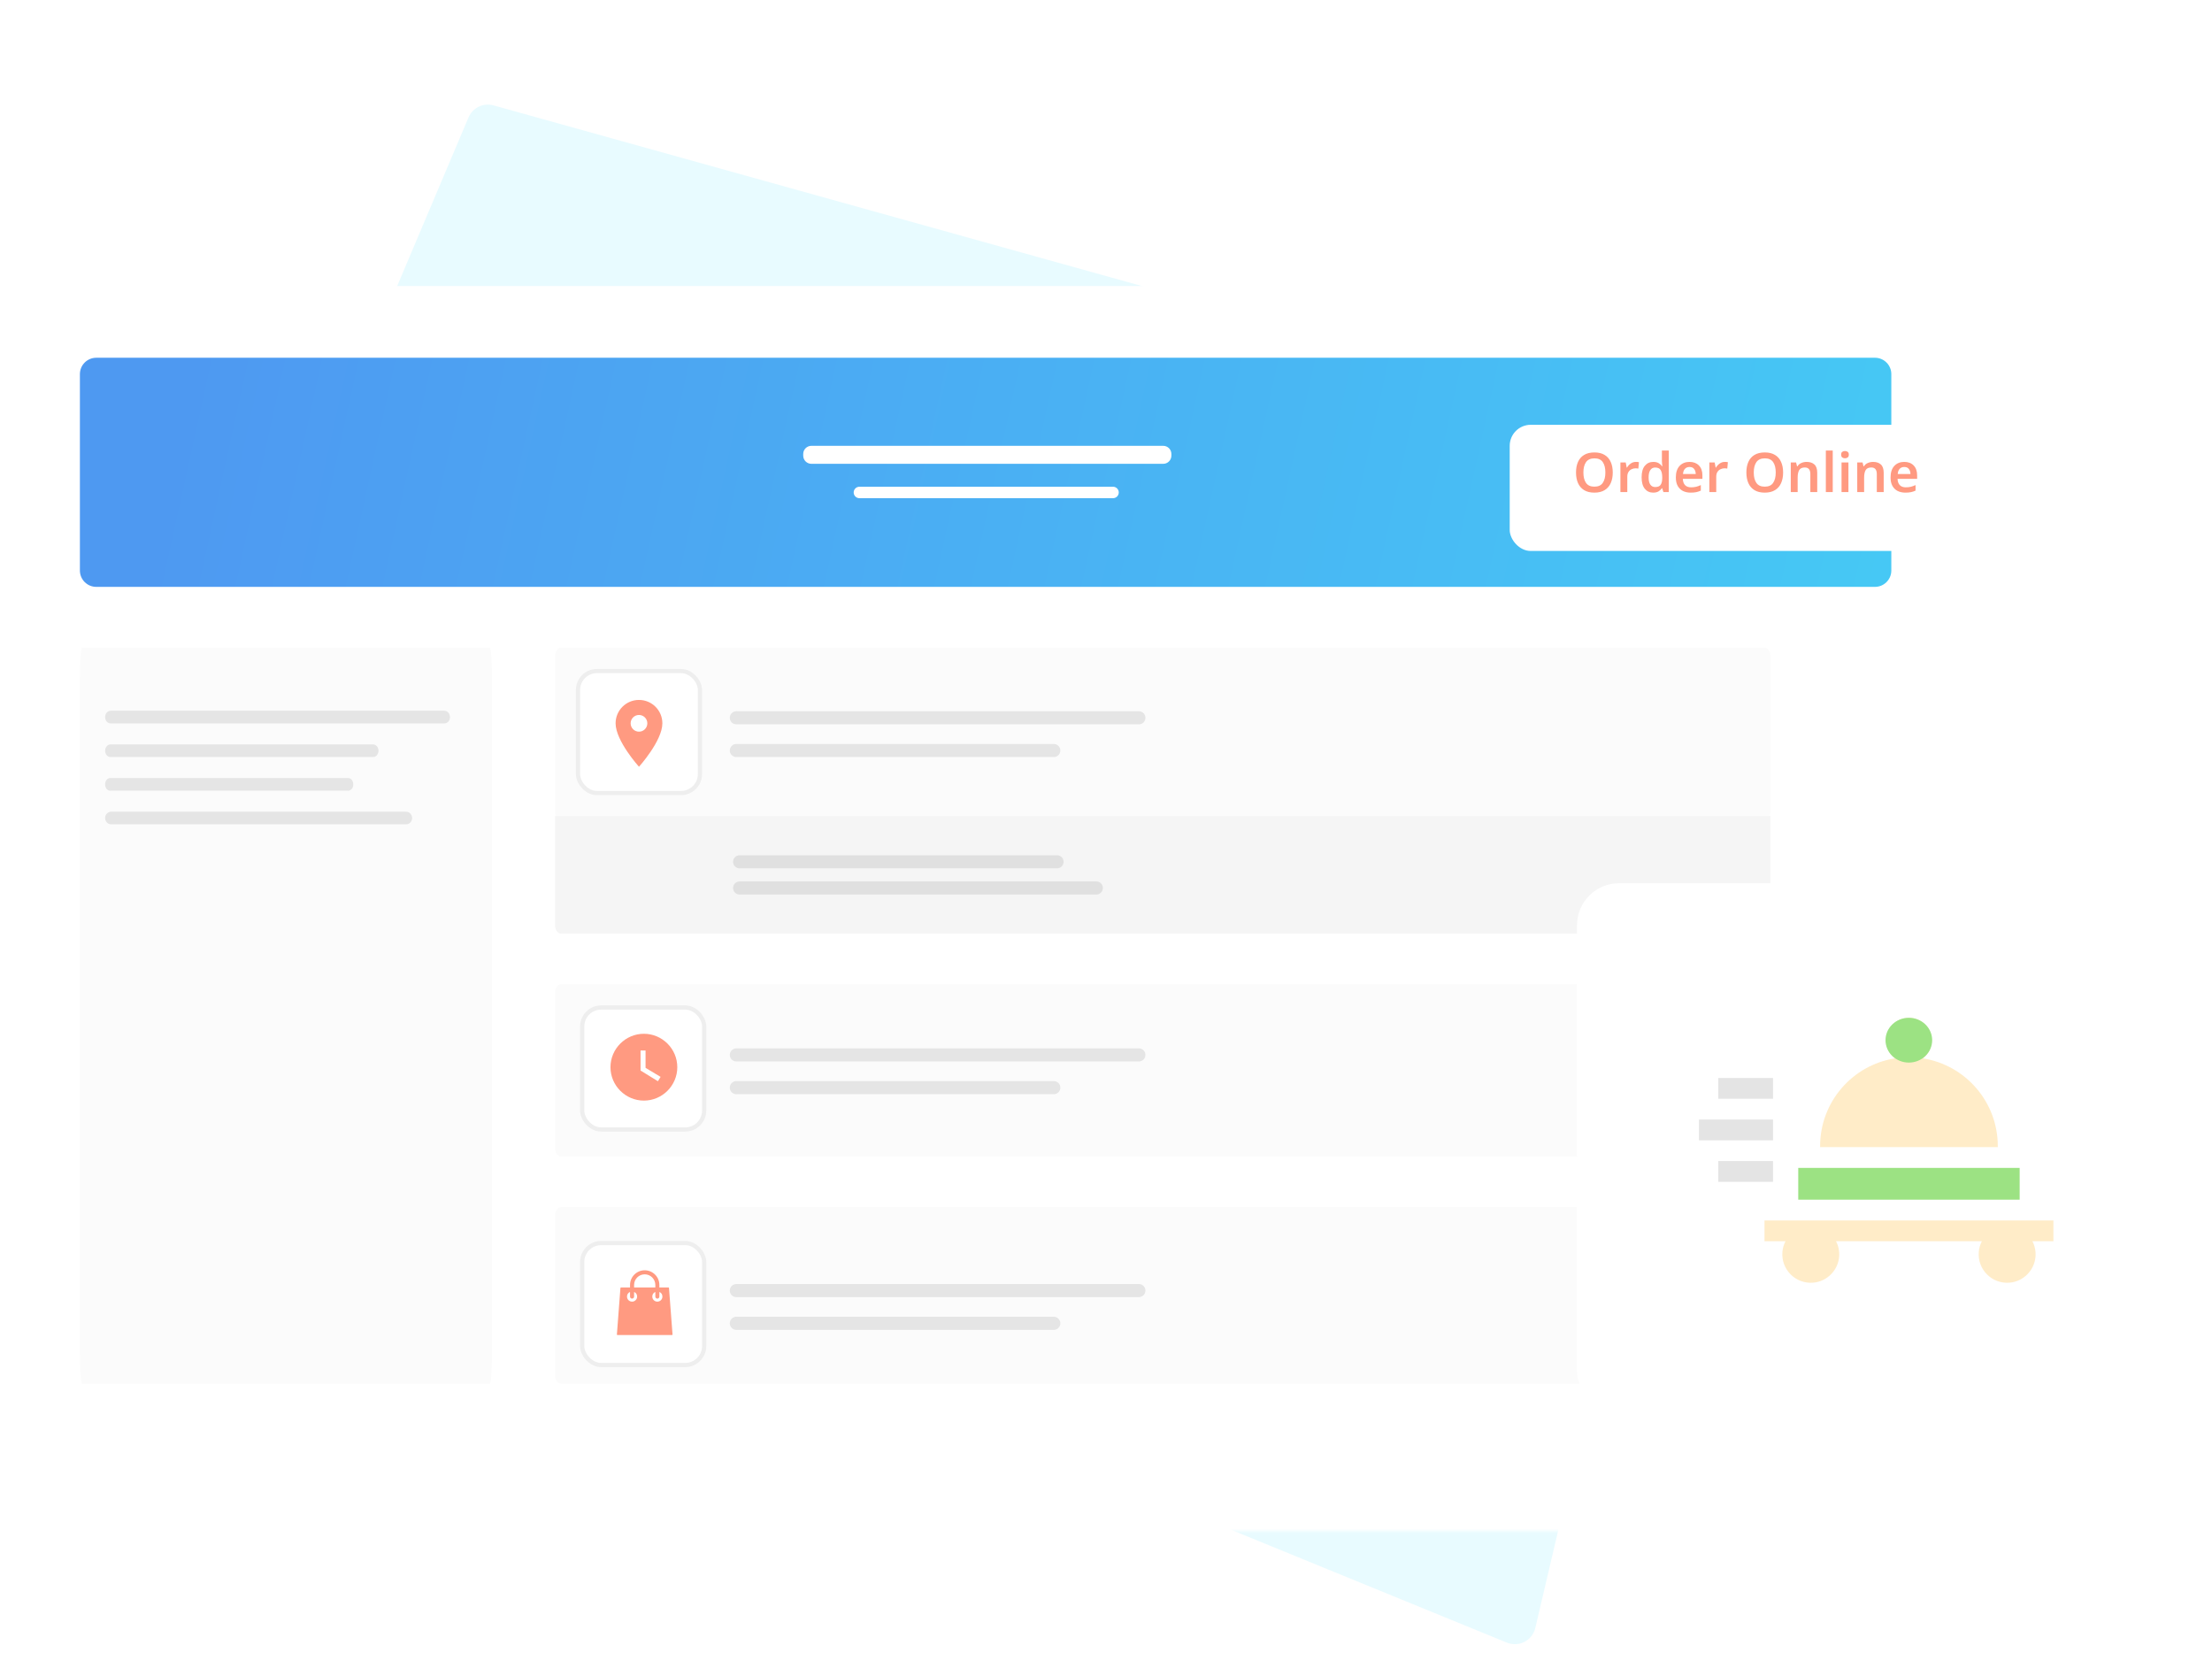 <svg width="526" height="393" viewBox="0 0 526 393" fill="none" xmlns="http://www.w3.org/2000/svg">
<path d="M365.085 387.075L428.544 116.732C429.157 114.121 427.601 111.492 425.018 110.772L117.356 25.056C114.935 24.382 112.39 25.61 111.41 27.924L18.985 246.279C17.899 248.843 19.119 251.801 21.697 252.855L358.324 390.56C361.17 391.724 364.382 390.068 365.085 387.075Z" fill="#E8FBFF"/>
<g filter="url(#filter0_d)">
<path d="M10 75.782C10 71.484 13.484 68 17.782 68H450.862C455.16 68 458.644 71.484 458.644 75.782V353.218C458.644 357.516 455.16 361 450.862 361H17.782C13.484 361 10 357.516 10 353.218V75.782Z" fill="white"/>
</g>
<mask id="mask0" mask-type="alpha" maskUnits="userSpaceOnUse" x="11" y="71" width="450" height="294">
<path d="M11.945 78.837C11.945 74.539 15.43 71.054 19.727 71.054H452.807C457.105 71.054 460.589 74.539 460.589 78.837V356.272C460.589 360.57 457.105 364.054 452.807 364.054H19.727C15.43 364.054 11.945 360.57 11.945 356.272V78.837Z" fill="white"/>
</mask>
<g mask="url(#mask0)">
<path d="M9.945 80.782C9.945 76.484 13.43 73 17.727 73H450.807C455.105 73 458.589 76.484 458.589 80.782V358.218C458.589 362.516 455.105 366 450.807 366H17.727C13.43 366 9.945 362.516 9.945 358.218V80.782Z" fill="white"/>
<path d="M132 155.915C132 154.857 132.655 153.999 133.464 153.999H419.536C420.345 153.999 421 154.857 421 155.915V193.083C421 194.141 420.345 194.999 419.536 194.999H133.464C132.655 194.999 132 194.141 132 193.083V155.915Z" fill="#FBFBFB"/>
<path d="M19 162.176C19 157.66 19.222 153.999 19.497 153.999H116.504C116.778 153.999 117 157.66 117 162.176V320.821C117 325.338 116.778 328.999 116.504 328.999H19.497C19.222 328.999 19 325.338 19 320.821V162.176Z" fill="#FBFBFB"/>
<path d="M132 193.999H421V220.054C421 221.128 420.345 221.999 419.536 221.999H133.464C132.655 221.999 132 221.128 132 220.054V193.999Z" fill="#F5F5F5"/>
<path opacity="0.4" d="M173.542 170.667C173.542 169.807 174.239 169.11 175.098 169.11H270.82C271.679 169.11 272.376 169.807 272.376 170.667C272.376 171.526 271.679 172.223 270.82 172.223H175.098C174.239 172.223 173.542 171.526 173.542 170.667Z" fill="#C4C4C4"/>
<path opacity="0.4" d="M25 170.499C25 169.67 25.578 168.999 26.291 168.999H105.709C106.422 168.999 107 169.67 107 170.499C107 171.327 106.422 171.999 105.709 171.999H26.291C25.578 171.999 25 171.327 25 170.499Z" fill="#C4C4C4"/>
<path opacity="0.4" d="M173.542 178.448C173.542 177.588 174.239 176.891 175.098 176.891H250.586C251.445 176.891 252.142 177.588 252.142 178.448C252.142 179.308 251.445 180.004 250.586 180.004H175.098C174.239 180.004 173.542 179.308 173.542 178.448Z" fill="#C4C4C4"/>
<path opacity="0.4" d="M25 178.499C25 177.67 25.576 176.999 26.287 176.999H88.713C89.424 176.999 90 177.67 90 178.499C90 179.327 89.424 179.999 88.713 179.999H26.287C25.576 179.999 25 179.327 25 178.499Z" fill="#C4C4C4"/>
<path opacity="0.4" d="M25 186.499C25 185.67 25.523 184.999 26.168 184.999H82.832C83.477 184.999 84 185.67 84 186.499C84 187.327 83.477 187.999 82.832 187.999H26.168C25.523 187.999 25 187.327 25 186.499Z" fill="#C4C4C4"/>
<path opacity="0.4" d="M25 194.499C25 193.67 25.647 192.999 26.445 192.999H96.555C97.353 192.999 98 193.67 98 194.499C98 195.327 97.353 195.999 96.555 195.999H26.445C25.647 195.999 25 195.327 25 194.499Z" fill="#C4C4C4"/>
<path d="M174.319 204.909C174.319 204.049 175.016 203.352 175.876 203.352H251.363C252.223 203.352 252.92 204.049 252.92 204.909C252.92 205.768 252.223 206.465 251.363 206.465H175.876C175.016 206.465 174.319 205.768 174.319 204.909Z" fill="#E0E0E0"/>
<path d="M174.319 211.133C174.319 210.274 175.016 209.577 175.876 209.577H260.702C261.561 209.577 262.258 210.274 262.258 211.133C262.258 211.993 261.561 212.69 260.702 212.69H175.876C175.016 212.69 174.319 211.993 174.319 211.133Z" fill="#E0E0E0"/>
<path d="M132 235.915C132 234.857 132.655 233.999 133.464 233.999H419.536C420.345 233.999 421 234.857 421 235.915V273.083C421 274.141 420.345 274.999 419.536 274.999H133.464C132.655 274.999 132 274.141 132 273.083V235.915Z" fill="#FBFBFB"/>
<path opacity="0.4" d="M173.542 250.823C173.542 249.963 174.239 249.266 175.098 249.266H270.82C271.679 249.266 272.376 249.963 272.376 250.823C272.376 251.683 271.679 252.379 270.82 252.379H175.098C174.239 252.379 173.542 251.683 173.542 250.823Z" fill="#C4C4C4"/>
<path opacity="0.4" d="M173.542 258.606C173.542 257.747 174.239 257.05 175.098 257.05H250.586C251.445 257.05 252.142 257.747 252.142 258.606C252.142 259.466 251.445 260.163 250.586 260.163H175.098C174.239 260.163 173.542 259.466 173.542 258.606Z" fill="#C4C4C4"/>
<path d="M132 288.962C132 287.878 132.655 286.999 133.464 286.999H419.536C420.345 286.999 421 287.878 421 288.962V327.036C421 328.12 420.345 328.999 419.536 328.999H133.464C132.655 328.999 132 328.12 132 327.036V288.962Z" fill="#FBFBFB"/>
<path opacity="0.4" d="M173.542 306.856C173.542 305.997 174.239 305.3 175.098 305.3H270.82C271.679 305.3 272.376 305.997 272.376 306.856C272.376 307.716 271.679 308.413 270.82 308.413H175.098C174.239 308.413 173.542 307.716 173.542 306.856Z" fill="#C4C4C4"/>
<path opacity="0.4" d="M173.542 314.637C173.542 313.778 174.239 313.081 175.098 313.081H250.586C251.445 313.081 252.142 313.778 252.142 314.637C252.142 315.497 251.445 316.194 250.586 316.194H175.098C174.239 316.194 173.542 315.497 173.542 314.637Z" fill="#C4C4C4"/>
<path opacity="0.8" d="M19 88.954C19 86.805 20.742 85.062 22.891 85.062H445.854C448.003 85.062 449.745 86.805 449.745 88.954V135.647C449.745 137.796 448.003 139.538 445.854 139.538H22.891C20.742 139.538 19 137.796 19 135.647V88.954Z" fill="url(#paint0_linear)"/>
<path d="M191 107.945C191 106.871 191.871 106 192.946 106H276.604C277.679 106 278.55 106.871 278.55 107.945V108.334C278.55 109.409 277.679 110.28 276.604 110.28H192.946C191.871 110.28 191 109.409 191 108.334V107.945Z" fill="white"/>
<path d="M203 117.09C203 116.338 203.61 115.728 204.362 115.728H264.674C265.426 115.728 266.036 116.338 266.036 117.09C266.036 117.842 265.426 118.452 264.674 118.452H204.362C203.61 118.452 203 117.842 203 117.09Z" fill="white"/>
</g>
<rect x="137.445" y="159.555" width="29" height="29" rx="4.5" fill="white" stroke="#EEEEEE"/>
<path fill-rule="evenodd" clip-rule="evenodd" d="M151.946 166.419C148.871 166.419 146.385 168.906 146.385 171.98C146.385 176.151 151.946 182.308 151.946 182.308C151.946 182.308 157.507 176.151 157.507 171.98C157.507 168.906 155.02 166.419 151.946 166.419ZM151.946 173.966C150.85 173.966 149.96 173.076 149.96 171.98C149.96 170.884 150.85 169.994 151.946 169.994C153.043 169.994 153.932 170.884 153.932 171.98C153.932 173.076 153.043 173.966 151.946 173.966Z" fill="#FF9A81"/>
<rect x="138.445" y="239.555" width="29" height="29" rx="4.5" fill="white" stroke="#EEEEEE"/>
<rect x="138.445" y="295.555" width="29" height="29" rx="4.5" fill="white" stroke="#EEEEEE"/>
<path d="M159.081 306.231C159.076 306.168 159.024 306.119 158.961 306.119H156.796V305.518C156.796 303.595 155.231 302.03 153.308 302.03C151.385 302.03 149.82 303.595 149.82 305.518V306.119H147.656C147.593 306.119 147.54 306.168 147.536 306.231L146.694 317.296C146.691 317.329 146.703 317.362 146.725 317.386C146.748 317.411 146.78 317.425 146.814 317.425H159.803C159.836 317.425 159.868 317.411 159.891 317.386C159.914 317.362 159.925 317.329 159.923 317.296L159.081 306.231ZM150.783 305.518C150.783 304.126 151.916 302.992 153.308 302.992C154.701 302.992 155.834 304.126 155.834 305.518V306.119H150.783V305.518ZM150.301 309.487C149.638 309.487 149.099 308.948 149.099 308.284C149.099 307.804 149.339 307.372 149.82 307.182V308.284C149.82 308.55 150.036 308.765 150.301 308.765C150.567 308.765 150.783 308.55 150.783 308.284V307.183C151.264 307.373 151.504 307.808 151.504 308.284C151.504 308.948 150.965 309.487 150.301 309.487ZM156.315 309.487C155.652 309.487 155.112 308.948 155.112 308.284C155.112 307.804 155.353 307.372 155.834 307.182V308.284C155.834 308.55 156.05 308.765 156.315 308.765C156.58 308.765 156.796 308.55 156.796 308.284V307.183C157.277 307.373 157.518 307.808 157.518 308.284C157.518 308.948 156.978 309.487 156.315 309.487Z" fill="#FF9A81"/>
<mask id="mask1" mask-type="alpha" maskUnits="userSpaceOnUse" x="143" y="244" width="20" height="20">
<path fill-rule="evenodd" clip-rule="evenodd" d="M143.58 244.208H162.646V263.275H143.58V244.208Z" fill="white"/>
</mask>
<g mask="url(#mask1)">
<path fill-rule="evenodd" clip-rule="evenodd" d="M153.113 245.797C148.744 245.797 145.169 249.372 145.169 253.742C145.169 258.111 148.744 261.686 153.113 261.686C157.482 261.686 161.057 258.111 161.057 253.742C161.057 249.372 157.482 245.797 153.113 245.797ZM156.45 257.078L152.319 254.536V249.769H153.51V253.9L157.085 256.045L156.45 257.078Z" fill="#FF9A81"/>
</g>
<g filter="url(#filter1_d)">
<rect x="359" y="97" width="111" height="30" rx="5" fill="white"/>
</g>
<path d="M383.503 112.346C383.503 113.308 383.343 114.149 383.022 114.868C382.71 115.579 382.229 116.133 381.579 116.532C380.929 116.931 380.114 117.13 379.135 117.13C378.147 117.13 377.328 116.931 376.678 116.532C376.037 116.133 375.556 115.574 375.235 114.855C374.923 114.136 374.767 113.295 374.767 112.333C374.767 111.38 374.923 110.548 375.235 109.837C375.556 109.118 376.037 108.563 376.678 108.173C377.328 107.774 378.151 107.575 379.148 107.575C380.127 107.575 380.938 107.774 381.579 108.173C382.229 108.563 382.71 109.118 383.022 109.837C383.343 110.548 383.503 111.384 383.503 112.346ZM376.522 112.346C376.522 113.395 376.73 114.218 377.146 114.816C377.562 115.414 378.225 115.713 379.135 115.713C380.054 115.713 380.717 115.414 381.124 114.816C381.54 114.218 381.748 113.395 381.748 112.346C381.748 111.297 381.544 110.474 381.137 109.876C380.73 109.278 380.067 108.979 379.148 108.979C378.238 108.979 377.571 109.278 377.146 109.876C376.73 110.474 376.522 111.297 376.522 112.346ZM389.016 109.824C389.128 109.824 389.25 109.828 389.38 109.837C389.518 109.846 389.635 109.863 389.731 109.889L389.588 111.41C389.501 111.393 389.397 111.38 389.276 111.371C389.154 111.354 389.046 111.345 388.951 111.345C388.604 111.345 388.279 111.419 387.976 111.566C387.672 111.705 387.425 111.926 387.235 112.229C387.053 112.524 386.962 112.896 386.962 113.347V117H385.324V109.954H386.585L386.819 111.176H386.897C387.105 110.803 387.391 110.487 387.755 110.227C388.119 109.958 388.539 109.824 389.016 109.824ZM393.109 117.13C392.286 117.13 391.623 116.822 391.12 116.207C390.618 115.592 390.366 114.686 390.366 113.49C390.366 112.277 390.622 111.362 391.133 110.747C391.645 110.132 392.316 109.824 393.148 109.824C393.668 109.824 394.093 109.924 394.422 110.123C394.76 110.322 395.029 110.565 395.228 110.851H395.306C395.28 110.73 395.254 110.543 395.228 110.292C395.202 110.041 395.189 109.807 395.189 109.59V107.12H396.827V117H395.553L395.254 116.077H395.189C394.99 116.372 394.726 116.623 394.396 116.831C394.067 117.03 393.638 117.13 393.109 117.13ZM393.603 115.804C394.21 115.804 394.635 115.631 394.877 115.284C395.129 114.937 395.259 114.413 395.267 113.711V113.503C395.267 112.749 395.146 112.173 394.903 111.774C394.669 111.367 394.227 111.163 393.577 111.163C393.075 111.163 392.689 111.371 392.42 111.787C392.16 112.194 392.03 112.771 392.03 113.516C392.03 114.261 392.165 114.829 392.433 115.219C392.702 115.609 393.092 115.804 393.603 115.804ZM401.754 109.824C402.699 109.824 403.444 110.106 403.99 110.669C404.545 111.232 404.822 112.017 404.822 113.022V113.854H400.168C400.186 114.495 400.363 114.994 400.701 115.349C401.039 115.696 401.507 115.869 402.105 115.869C402.556 115.869 402.963 115.826 403.327 115.739C403.691 115.644 404.064 115.509 404.445 115.336V116.649C404.099 116.814 403.739 116.935 403.366 117.013C402.994 117.091 402.547 117.13 402.027 117.13C401.343 117.13 400.732 117 400.194 116.74C399.666 116.471 399.25 116.068 398.946 115.531C398.652 114.994 398.504 114.326 398.504 113.529C398.504 112.324 398.803 111.406 399.401 110.773C399.999 110.14 400.784 109.824 401.754 109.824ZM401.754 111.033C401.312 111.033 400.953 111.176 400.675 111.462C400.407 111.739 400.251 112.155 400.207 112.71H403.236C403.228 112.225 403.102 111.826 402.859 111.514C402.625 111.193 402.257 111.033 401.754 111.033ZM410.166 109.824C410.279 109.824 410.4 109.828 410.53 109.837C410.669 109.846 410.786 109.863 410.881 109.889L410.738 111.41C410.651 111.393 410.547 111.38 410.426 111.371C410.305 111.354 410.196 111.345 410.101 111.345C409.754 111.345 409.429 111.419 409.126 111.566C408.823 111.705 408.576 111.926 408.385 112.229C408.203 112.524 408.112 112.896 408.112 113.347V117H406.474V109.954H407.735L407.969 111.176H408.047C408.255 110.803 408.541 110.487 408.905 110.227C409.269 109.958 409.689 109.824 410.166 109.824ZM424.014 112.346C424.014 113.308 423.853 114.149 423.533 114.868C423.221 115.579 422.74 116.133 422.09 116.532C421.44 116.931 420.625 117.13 419.646 117.13C418.658 117.13 417.839 116.931 417.189 116.532C416.547 116.133 416.066 115.574 415.746 114.855C415.434 114.136 415.278 113.295 415.278 112.333C415.278 111.38 415.434 110.548 415.746 109.837C416.066 109.118 416.547 108.563 417.189 108.173C417.839 107.774 418.662 107.575 419.659 107.575C420.638 107.575 421.448 107.774 422.09 108.173C422.74 108.563 423.221 109.118 423.533 109.837C423.853 110.548 424.014 111.384 424.014 112.346ZM417.033 112.346C417.033 113.395 417.241 114.218 417.657 114.816C418.073 115.414 418.736 115.713 419.646 115.713C420.564 115.713 421.227 115.414 421.635 114.816C422.051 114.218 422.259 113.395 422.259 112.346C422.259 111.297 422.055 110.474 421.648 109.876C421.24 109.278 420.577 108.979 419.659 108.979C418.749 108.979 418.081 109.278 417.657 109.876C417.241 110.474 417.033 111.297 417.033 112.346ZM429.604 109.824C430.393 109.824 431.008 110.028 431.45 110.435C431.901 110.842 432.126 111.501 432.126 112.411V117H430.488V112.736C430.488 111.679 430.055 111.15 429.188 111.15C428.53 111.15 428.079 111.358 427.836 111.774C427.594 112.19 427.472 112.784 427.472 113.555V117H425.834V109.954H427.095L427.329 110.877H427.42C427.646 110.513 427.953 110.249 428.343 110.084C428.742 109.911 429.162 109.824 429.604 109.824ZM435.813 117H434.175V107.12H435.813V117ZM438.726 107.237C438.978 107.237 439.19 107.302 439.363 107.432C439.545 107.553 439.636 107.774 439.636 108.095C439.636 108.416 439.545 108.641 439.363 108.771C439.19 108.901 438.978 108.966 438.726 108.966C438.475 108.966 438.258 108.901 438.076 108.771C437.903 108.641 437.816 108.416 437.816 108.095C437.816 107.774 437.903 107.553 438.076 107.432C438.258 107.302 438.475 107.237 438.726 107.237ZM439.545 109.954V117H437.907V109.954H439.545ZM445.41 109.824C446.199 109.824 446.814 110.028 447.256 110.435C447.707 110.842 447.932 111.501 447.932 112.411V117H446.294V112.736C446.294 111.679 445.861 111.15 444.994 111.15C444.335 111.15 443.885 111.358 443.642 111.774C443.399 112.19 443.278 112.784 443.278 113.555V117H441.64V109.954H442.901L443.135 110.877H443.226C443.451 110.513 443.759 110.249 444.149 110.084C444.548 109.911 444.968 109.824 445.41 109.824ZM452.815 109.824C453.759 109.824 454.505 110.106 455.051 110.669C455.605 111.232 455.883 112.017 455.883 113.022V113.854H451.229C451.246 114.495 451.424 114.994 451.762 115.349C452.1 115.696 452.568 115.869 453.166 115.869C453.616 115.869 454.024 115.826 454.388 115.739C454.752 115.644 455.124 115.509 455.506 115.336V116.649C455.159 116.814 454.799 116.935 454.427 117.013C454.054 117.091 453.608 117.13 453.088 117.13C452.403 117.13 451.792 117 451.255 116.74C450.726 116.471 450.31 116.068 450.007 115.531C449.712 114.994 449.565 114.326 449.565 113.529C449.565 112.324 449.864 111.406 450.462 110.773C451.06 110.14 451.844 109.824 452.815 109.824ZM452.815 111.033C452.373 111.033 452.013 111.176 451.736 111.462C451.467 111.739 451.311 112.155 451.268 112.71H454.297C454.288 112.225 454.162 111.826 453.92 111.514C453.686 111.193 453.317 111.033 452.815 111.033Z" fill="#FF9A81"/>
<g filter="url(#filter2_d)">
<rect x="375" y="210" width="141" height="126" rx="10" fill="white"/>
</g>
<path d="M427.612 277.687H480.262V285.242H427.612V277.687Z" fill="#9CE283"/>
<path d="M488.288 290.181H419.587V295.119H424.583C424.187 295.88 423.93 296.723 423.851 297.615C423.475 301.831 426.992 305.348 431.208 304.972C434.44 304.684 437.042 302.081 437.33 298.849C437.451 297.499 437.17 296.221 436.596 295.119H471.277C470.881 295.88 470.624 296.723 470.545 297.615C470.169 301.831 473.686 305.348 477.902 304.972C481.134 304.684 483.736 302.081 484.024 298.849C484.145 297.499 483.864 296.221 483.29 295.119H488.288V290.181Z" fill="#FFECC8"/>
<path d="M408.598 256.308H421.617V261.247H408.598V256.308Z" fill="#E4E4E4"/>
<path d="M408.598 276.063H421.617V281.002H408.598V276.063Z" fill="#E4E4E4"/>
<path d="M404 266.187H421.617V271.125H404V266.187Z" fill="#E4E4E4"/>
<path d="M475.062 272.504C475.062 261.98 467.365 253.254 457.293 251.646C458.543 250.656 459.345 249.126 459.345 247.408C459.345 244.421 456.924 242 453.937 242C450.951 242 448.529 244.421 448.529 247.408C448.529 249.126 449.332 250.656 450.581 251.646C440.51 253.254 432.813 261.98 432.813 272.504V272.749H475.062V272.504Z" fill="#FFECC8"/>
<ellipse cx="453.912" cy="247.324" rx="5.546" ry="5.324" fill="#9CE283"/>
<defs>
<filter id="filter0_d" x="0" y="58" width="468.644" height="313" filterUnits="userSpaceOnUse" color-interpolation-filters="sRGB">
<feFlood flood-opacity="0" result="BackgroundImageFix"/>
<feColorMatrix in="SourceAlpha" type="matrix" values="0 0 0 0 0 0 0 0 0 0 0 0 0 0 0 0 0 0 127 0"/>
<feOffset/>
<feGaussianBlur stdDeviation="5"/>
<feColorMatrix type="matrix" values="0 0 0 0 0 0 0 0 0 0 0 0 0 0 0 0 0 0 0.15 0"/>
<feBlend mode="normal" in2="BackgroundImageFix" result="effect1_dropShadow"/>
<feBlend mode="normal" in="SourceGraphic" in2="effect1_dropShadow" result="shape"/>
</filter>
<filter id="filter1_d" x="344" y="86" width="141" height="60" filterUnits="userSpaceOnUse" color-interpolation-filters="sRGB">
<feFlood flood-opacity="0" result="BackgroundImageFix"/>
<feColorMatrix in="SourceAlpha" type="matrix" values="0 0 0 0 0 0 0 0 0 0 0 0 0 0 0 0 0 0 127 0"/>
<feOffset dy="4"/>
<feGaussianBlur stdDeviation="7.5"/>
<feColorMatrix type="matrix" values="0 0 0 0 0 0 0 0 0 0 0 0 0 0 0 0 0 0 0.14 0"/>
<feBlend mode="normal" in2="BackgroundImageFix" result="effect1_dropShadow"/>
<feBlend mode="normal" in="SourceGraphic" in2="effect1_dropShadow" result="shape"/>
</filter>
<filter id="filter2_d" x="365" y="200" width="161" height="146" filterUnits="userSpaceOnUse" color-interpolation-filters="sRGB">
<feFlood flood-opacity="0" result="BackgroundImageFix"/>
<feColorMatrix in="SourceAlpha" type="matrix" values="0 0 0 0 0 0 0 0 0 0 0 0 0 0 0 0 0 0 127 0"/>
<feOffset/>
<feGaussianBlur stdDeviation="5"/>
<feColorMatrix type="matrix" values="0 0 0 0 0 0 0 0 0 0 0 0 0 0 0 0 0 0 0.14 0"/>
<feBlend mode="normal" in2="BackgroundImageFix" result="effect1_dropShadow"/>
<feBlend mode="normal" in="SourceGraphic" in2="effect1_dropShadow" result="shape"/>
</filter>
<linearGradient id="paint0_linear" x1="49.555" y1="85" x2="450.055" y2="173" gradientUnits="userSpaceOnUse">
<stop stop-color="#2280EE"/>
<stop offset="1" stop-color="#17BCF2"/>
</linearGradient>
</defs>
</svg>
